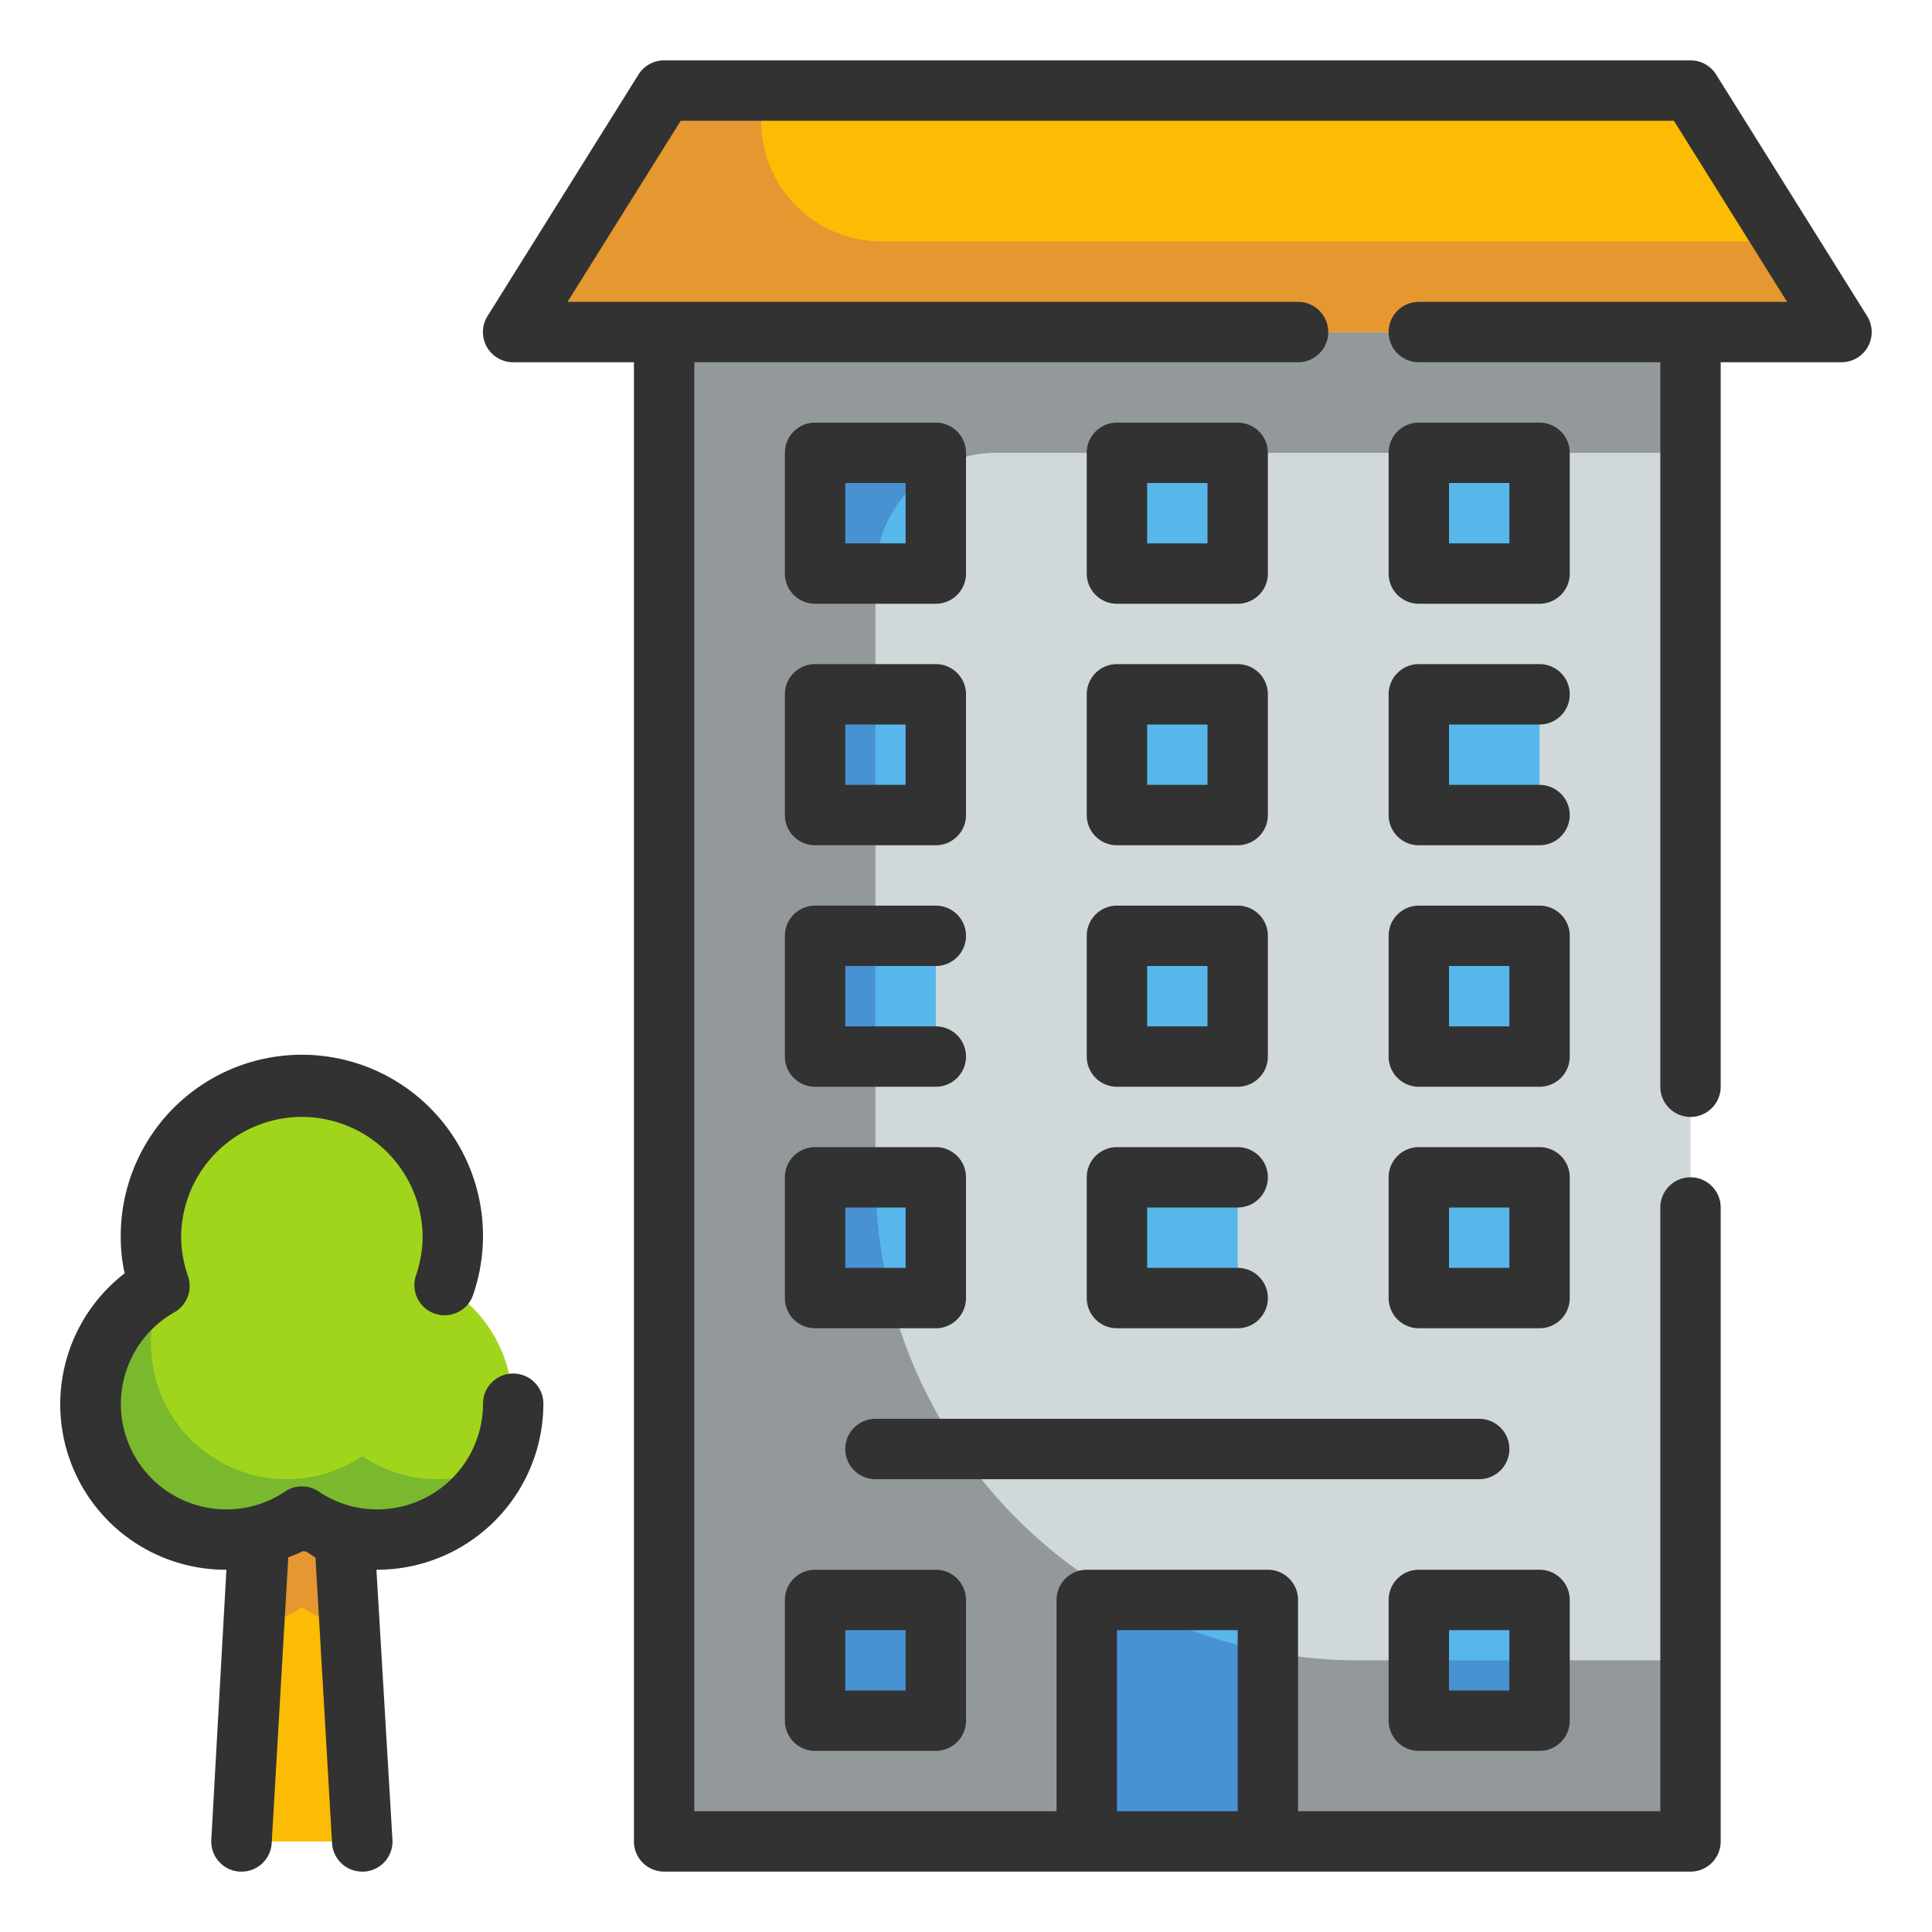 <svg id="Fill_Outline" height="512" viewBox="0 0 64 64" width="512" xmlns="http://www.w3.org/2000/svg" data-name="Fill Outline"><g id="Stroke_copy_3" data-name="Stroke copy 3"><path d="m22 11h34v50h-34z" fill="#d0d8da"/><path d="m33 15h23v-4h-34v50h34v-6h-11a16 16 0 0 1 -16-16v-20a4 4 0 0 1 4-4z" fill="#93999a"/><path d="m61 11h-44l5-8h34z" fill="#fcbc04"/><g fill="#57b7eb"><path d="m27 23h4v4h-4z"/><path d="m37 23h4v4h-4z"/><path d="m47 23h4v4h-4z"/><path d="m36 53h6v8h-6z"/><path d="m27 15h4v4h-4z"/><path d="m37 15h4v4h-4z"/><path d="m47 15h4v4h-4z"/><path d="m27 31h4v4h-4z"/><path d="m37 31h4v4h-4z"/><path d="m47 31h4v4h-4z"/><path d="m27 39h4v4h-4z"/><path d="m37 39h4v4h-4z"/><path d="m47 39h4v4h-4z"/><path d="m47 53h4v4h-4z"/></g><path d="m27 53h4v4h-4z" fill="#4891d3"/><path d="m11 44h-2l-1 17h4z" fill="#fcbc04"/><path d="m8.42 53.89a4.4 4.4 0 0 0 1.58-.65 4.4 4.4 0 0 0 1.58.65l-.58-9.89h-2z" fill="#e59730"/><path d="m14.71 42.6a4.73 4.73 0 0 0 .29-1.6 5 5 0 0 0 -10 0 4.73 4.73 0 0 0 .29 1.6 4.49 4.49 0 1 0 4.71 7.64 4.49 4.49 0 1 0 4.71-7.64z" fill="#a1d51c"/><path d="m14.5 49a4.47 4.47 0 0 1 -2.5-.76 4.5 4.5 0 0 1 -7-3.74 4.35 4.35 0 0 1 .49-2s-.21.07-.2.1a4.49 4.49 0 1 0 4.71 7.64 4.48 4.48 0 0 0 6.51-1.73 4.52 4.52 0 0 1 -2.01.49z" fill="#7ab92d"/><path d="m27 23h2v4h-2z" fill="#4891d3"/><path d="m36 61h6v-6.29a15.8 15.8 0 0 1 -4.74-1.71h-1.26z" fill="#4891d3"/><path d="m27 15v4h2a4 4 0 0 1 2-3.45v-.55z" fill="#4891d3"/><path d="m27 31h2v4h-2z" fill="#4891d3"/><path d="m27 43h2.52a16 16 0 0 1 -.52-4h-2z" fill="#4891d3"/><path d="m47 55h4v2h-4z" fill="#4891d3"/><path d="m29.22 8a4 4 0 0 1 -3.88-5h-3.34l-5 8h44l-1.87-3z" fill="#e59730"/></g><g id="Outline_copy" fill="#323232" data-name="Outline copy"><path d="m26 27a1 1 0 0 0 1 1h4a1 1 0 0 0 1-1v-4a1 1 0 0 0 -1-1h-4a1 1 0 0 0 -1 1zm2-3h2v2h-2z"/><path d="m36 27a1 1 0 0 0 1 1h4a1 1 0 0 0 1-1v-4a1 1 0 0 0 -1-1h-4a1 1 0 0 0 -1 1zm2-3h2v2h-2z"/><path d="m51 24a1 1 0 0 0 0-2h-4a1 1 0 0 0 -1 1v4a1 1 0 0 0 1 1h4a1 1 0 0 0 0-2h-3v-2z"/><path d="m61.85 10.47-5-8a1 1 0 0 0 -.85-.47h-34a1 1 0 0 0 -.85.47l-5 8a1 1 0 0 0 .85 1.53h4v49a1 1 0 0 0 1 1h34a1 1 0 0 0 1-1v-21a1 1 0 0 0 -2 0v20h-12v-7a1 1 0 0 0 -1-1h-6a1 1 0 0 0 -1 1v7h-12v-48h20a1 1 0 0 0 0-2h-24.2l3.75-6h32.9l3.75 6h-12.2a1 1 0 0 0 0 2h8v24a1 1 0 0 0 2 0v-24h4a1 1 0 0 0 .85-1.53zm-24.85 43.53h4v6h-4z"/><path d="m27 20h4a1 1 0 0 0 1-1v-4a1 1 0 0 0 -1-1h-4a1 1 0 0 0 -1 1v4a1 1 0 0 0 1 1zm1-4h2v2h-2z"/><path d="m37 20h4a1 1 0 0 0 1-1v-4a1 1 0 0 0 -1-1h-4a1 1 0 0 0 -1 1v4a1 1 0 0 0 1 1zm1-4h2v2h-2z"/><path d="m52 15a1 1 0 0 0 -1-1h-4a1 1 0 0 0 -1 1v4a1 1 0 0 0 1 1h4a1 1 0 0 0 1-1zm-2 3h-2v-2h2z"/><path d="m26 35a1 1 0 0 0 1 1h4a1 1 0 0 0 0-2h-3v-2h3a1 1 0 0 0 0-2h-4a1 1 0 0 0 -1 1z"/><path d="m36 35a1 1 0 0 0 1 1h4a1 1 0 0 0 1-1v-4a1 1 0 0 0 -1-1h-4a1 1 0 0 0 -1 1zm2-3h2v2h-2z"/><path d="m52 31a1 1 0 0 0 -1-1h-4a1 1 0 0 0 -1 1v4a1 1 0 0 0 1 1h4a1 1 0 0 0 1-1zm-2 3h-2v-2h2z"/><path d="m26 43a1 1 0 0 0 1 1h4a1 1 0 0 0 1-1v-4a1 1 0 0 0 -1-1h-4a1 1 0 0 0 -1 1zm2-3h2v2h-2z"/><path d="m36 43a1 1 0 0 0 1 1h4a1 1 0 0 0 0-2h-3v-2h3a1 1 0 0 0 0-2h-4a1 1 0 0 0 -1 1z"/><path d="m52 39a1 1 0 0 0 -1-1h-4a1 1 0 0 0 -1 1v4a1 1 0 0 0 1 1h4a1 1 0 0 0 1-1zm-2 3h-2v-2h2z"/><path d="m50 48a1 1 0 0 0 -1-1h-20a1 1 0 0 0 0 2h20a1 1 0 0 0 1-1z"/><path d="m47 58h4a1 1 0 0 0 1-1v-4a1 1 0 0 0 -1-1h-4a1 1 0 0 0 -1 1v4a1 1 0 0 0 1 1zm1-4h2v2h-2z"/><path d="m26 57a1 1 0 0 0 1 1h4a1 1 0 0 0 1-1v-4a1 1 0 0 0 -1-1h-4a1 1 0 0 0 -1 1zm2-3h2v2h-2z"/><path d="m17 45.5a1 1 0 0 0 -1 1 3.5 3.5 0 0 1 -3.5 3.5 3.44 3.44 0 0 1 -1.94-.59 1 1 0 0 0 -1.12 0 3.44 3.44 0 0 1 -1.94.59 3.49 3.49 0 0 1 -1.72-6.53 1 1 0 0 0 .45-1.19 4.13 4.13 0 0 1 -.23-1.28 4 4 0 0 1 8 0 4.13 4.13 0 0 1 -.23 1.28 1 1 0 0 0 1.89.65 6 6 0 1 0 -11.66-1.93 5.33 5.33 0 0 0 .13 1.18 5.48 5.48 0 0 0 3.37 9.82l-.5 8.94a1 1 0 0 0 .94 1.06h.06a1 1 0 0 0 1-.94l.55-9.47c.15-.06.31-.12.45-.19s.3.13.45.19l.55 9.47a1 1 0 0 0 1 .94h.06a1 1 0 0 0 .94-1.06l-.53-8.94a5.51 5.51 0 0 0 5.53-5.5 1 1 0 0 0 -1-1z"/></g></svg>